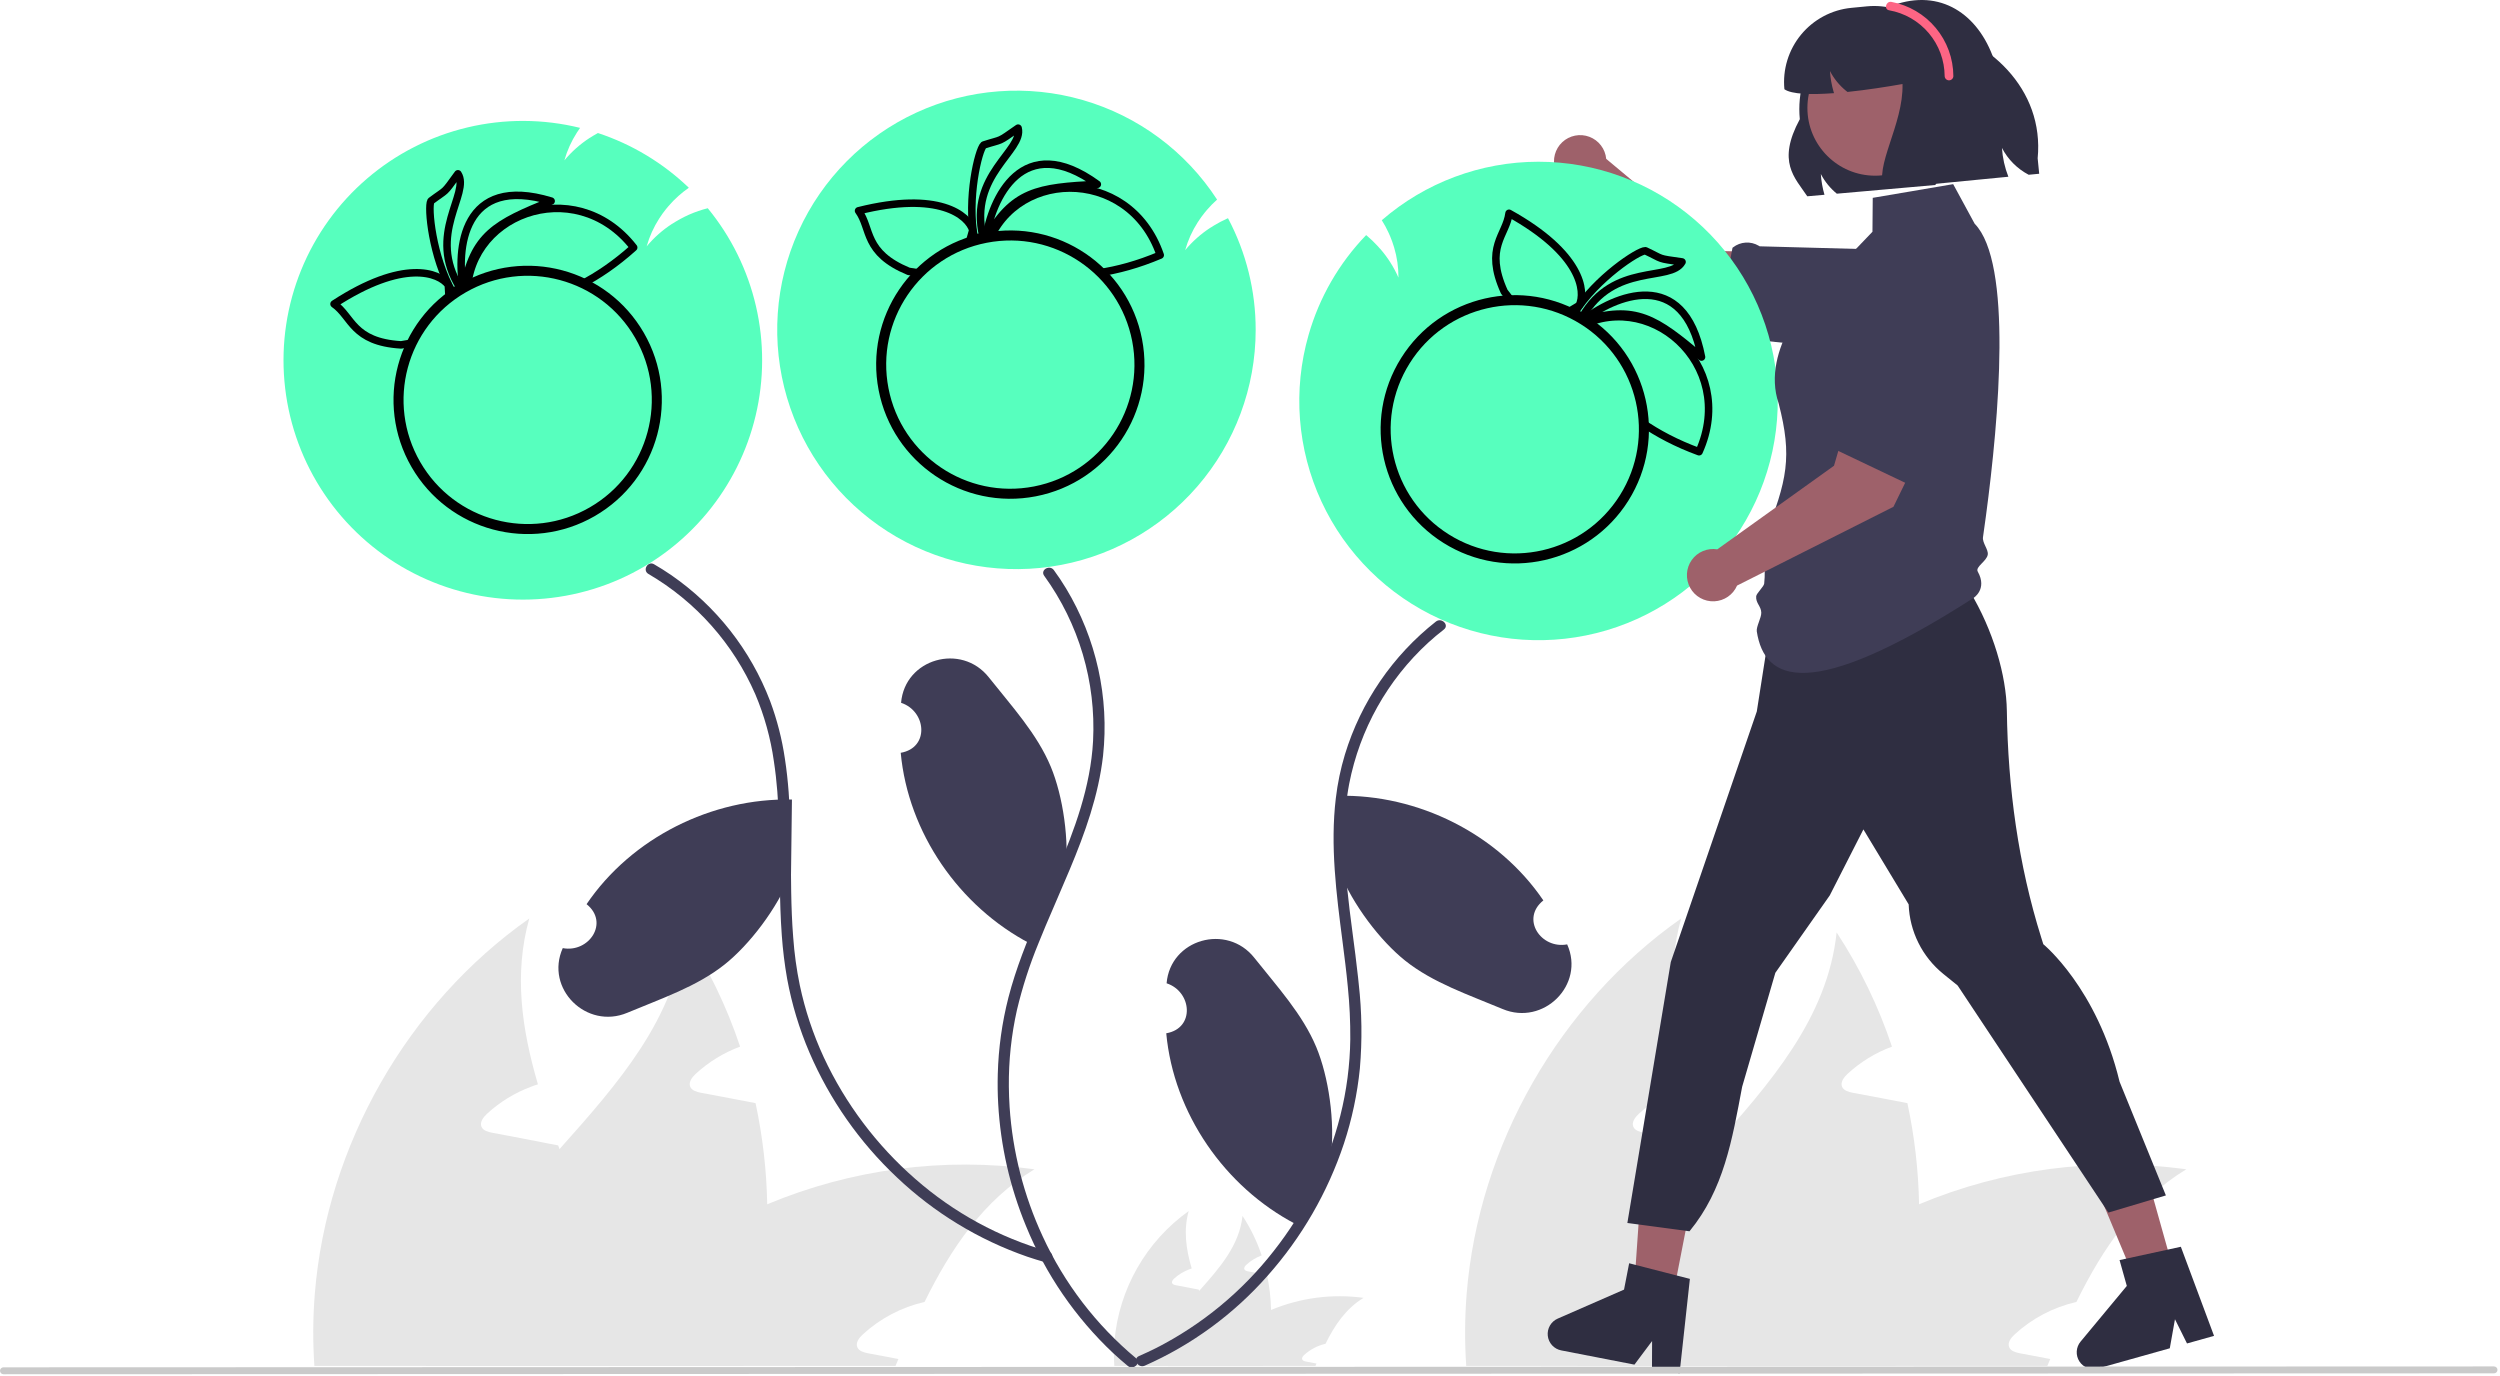 <svg width="861" height="474" viewBox="0 0 861 474" fill="none" xmlns="http://www.w3.org/2000/svg">
<g clip-path="url(#clip0_5_771)">
<path d="M651.623 104.468C651.691 102.337 651.338 100.213 650.584 98.219C649.83 96.224 648.691 94.398 647.23 92.844C645.77 91.291 644.018 90.04 642.073 89.165C640.129 88.29 638.031 87.806 635.9 87.743L591.132 86.406L553.176 54.713C553.02 53.033 552.396 51.431 551.374 50.088C550.352 48.746 548.974 47.717 547.397 47.119C545.819 46.521 544.106 46.378 542.451 46.706C540.796 47.035 539.267 47.821 538.037 48.975C536.807 50.13 535.925 51.606 535.493 53.237C535.061 54.868 535.095 56.587 535.592 58.199C536.089 59.812 537.029 61.252 538.304 62.356C539.579 63.461 541.139 64.185 542.805 64.447L582.591 109.774L632.191 119.841C634.503 120.31 636.89 120.269 639.185 119.721C641.479 119.172 643.626 118.13 645.477 116.666C647.327 115.203 648.835 113.353 649.897 111.246C650.958 109.139 651.547 106.826 651.623 104.468Z" fill="#9E616A"/>
<path d="M590.815 115.683L596.677 85.339L596.868 85.19C598.113 84.221 599.621 83.649 601.195 83.549C602.77 83.449 604.338 83.826 605.695 84.63L606.035 84.829L645.562 85.894L650.189 88.617L652.86 87.965C660.932 85.995 669.089 84.659 674.065 88.192C676.877 90.187 678.47 93.509 678.938 98.343C679.275 101.814 678.827 105.316 677.627 108.59C676.427 111.864 674.507 114.826 672.008 117.258C669.508 119.689 666.494 121.528 663.189 122.637C659.883 123.747 656.37 124.099 652.91 123.667L650.922 123.397L644.411 120.768L634.342 121.963L628.317 119.488L590.815 115.683Z" fill="#3F3D56"/>
<path d="M437.75 451.155C437.882 457.456 437.013 463.739 435.174 469.767C435.109 469.986 435.032 470.205 434.955 470.424H397.036C397.578 467.754 398.439 465.16 399.6 462.696C402.755 455.998 407.907 450.267 412.995 444.574C420.001 436.73 426.84 428.951 427.922 418.75C430.7 422.984 432.916 427.56 434.517 432.364C432.557 433.09 430.759 434.192 429.223 435.609C428.798 436.009 428.347 436.588 428.566 437.142C428.772 437.606 429.339 437.76 429.841 437.863C431.052 438.095 432.263 438.327 433.474 438.546C434.427 438.739 435.393 438.92 436.359 439.1C437.208 443.065 437.673 447.102 437.75 451.155Z" fill="#E6E6E6"/>
<path d="M469.602 446.982C463.522 450.679 459.658 456.398 456.503 462.799C453.757 463.425 451.222 464.757 449.148 466.663C448.71 467.062 448.26 467.642 448.492 468.195C448.685 468.659 449.264 468.814 449.767 468.917C450.964 469.149 452.188 469.38 453.386 469.599C453.27 469.87 453.154 470.153 453.038 470.424H412.853C414.677 467.963 416.697 465.655 418.894 463.52C419.37 463.043 419.86 462.593 420.362 462.129C425.485 457.5 431.367 453.787 437.75 451.155C447.806 446.952 458.802 445.511 469.602 446.982Z" fill="#E6E6E6"/>
<path d="M419.55 470.424H383.77C383.575 467.558 383.592 464.683 383.822 461.82C384.597 452.959 387.283 444.371 391.697 436.649C396.111 428.927 402.147 422.253 409.388 417.088C407.533 423.696 408.487 430.264 410.418 436.859C410.148 436.949 409.878 437.026 409.633 437.129C407.673 437.855 405.875 438.958 404.339 440.375C403.914 440.774 403.463 441.354 403.682 441.908C403.876 442.371 404.455 442.526 404.957 442.629C406.168 442.861 407.379 443.093 408.577 443.312C409.543 443.505 410.509 443.685 411.475 443.878C411.925 443.956 412.376 444.046 412.827 444.136C412.891 444.29 412.93 444.432 412.995 444.574C415.261 450.821 417.734 457.119 418.894 463.52C419.18 465.127 419.378 466.748 419.486 468.376C419.525 469.058 419.55 469.741 419.55 470.424Z" fill="#E6E6E6"/>
<path d="M264.231 414.753C264.615 432.958 262.103 451.109 256.789 468.526C256.602 469.158 256.379 469.791 256.156 470.424H146.601C148.167 462.712 150.653 455.215 154.006 448.096C163.123 428.745 178.009 412.185 192.708 395.737C212.952 373.074 232.712 350.598 235.838 321.125C243.862 333.358 250.266 346.58 254.891 360.459C249.229 362.557 244.033 365.742 239.596 369.837C238.368 370.99 237.066 372.665 237.698 374.265C238.294 375.605 239.931 376.052 241.382 376.349C244.88 377.019 248.378 377.689 251.876 378.322C254.63 378.88 257.421 379.401 260.212 379.922C262.665 391.376 264.011 403.041 264.231 414.753Z" fill="#E6E6E6"/>
<path d="M356.259 402.696C338.694 413.376 327.53 429.899 318.413 448.393C310.48 450.202 303.155 454.05 297.165 459.557C295.899 460.711 294.597 462.386 295.267 463.986C295.825 465.325 297.5 465.772 298.951 466.07C302.412 466.74 305.947 467.409 309.408 468.042C309.073 468.824 308.738 469.642 308.403 470.424H192.299C197.569 463.315 203.406 456.645 209.751 450.478C211.128 449.1 212.542 447.798 213.994 446.458C228.794 433.083 245.789 422.357 264.231 414.753C293.285 402.607 325.057 398.444 356.259 402.696Z" fill="#E6E6E6"/>
<path d="M211.649 470.424H108.272C107.707 462.145 107.757 453.836 108.421 445.565C112.551 394.472 140.349 345.797 182.288 316.325C176.93 335.415 179.683 354.394 185.265 373.447C184.484 373.707 183.702 373.93 182.995 374.228C177.334 376.325 172.138 379.511 167.701 383.606C166.473 384.759 165.171 386.434 165.803 388.034C166.361 389.374 168.036 389.82 169.487 390.118C172.985 390.788 176.483 391.458 179.944 392.09C182.735 392.648 185.526 393.169 188.317 393.728C189.619 393.951 190.922 394.211 192.224 394.472C192.41 394.918 192.522 395.328 192.708 395.737C199.257 413.785 206.402 431.983 209.752 450.478C210.581 455.119 211.152 459.802 211.463 464.507C211.575 466.479 211.649 468.451 211.649 470.424Z" fill="#E6E6E6"/>
<path d="M660.93 414.753C661.314 432.958 658.801 451.109 653.487 468.526C653.301 469.158 653.078 469.791 652.855 470.424H543.3C544.866 462.712 547.352 455.215 550.705 448.096C559.822 428.745 574.707 412.185 589.406 395.737C609.65 373.074 629.41 350.598 632.536 321.125C640.561 333.358 646.965 346.58 651.589 360.459C645.928 362.557 640.732 365.742 636.295 369.837C635.067 370.99 633.764 372.665 634.397 374.265C634.992 375.605 636.63 376.052 638.081 376.349C641.579 377.019 645.077 377.689 648.575 378.322C651.329 378.88 654.12 379.401 656.911 379.922C659.364 391.376 660.71 403.041 660.93 414.753Z" fill="#E6E6E6"/>
<path d="M752.957 402.696C735.393 413.376 724.229 429.899 715.112 448.393C707.178 450.202 699.854 454.05 693.863 459.557C692.598 460.711 691.296 462.386 691.965 463.986C692.524 465.325 694.198 465.772 695.649 466.07C699.11 466.74 702.645 467.409 706.106 468.042C705.771 468.824 705.436 469.642 705.102 470.424H588.997C594.268 463.315 600.104 456.645 606.45 450.478C607.827 449.1 609.241 447.798 610.692 446.458C625.493 433.083 642.487 422.357 660.93 414.753C689.984 402.607 721.755 398.444 752.957 402.696Z" fill="#E6E6E6"/>
<path d="M608.348 470.424H504.97C504.406 462.145 504.455 453.836 505.119 445.565C509.25 394.472 537.048 345.797 578.987 316.325C573.628 335.415 576.382 354.394 581.964 373.447C581.183 373.707 580.401 373.93 579.694 374.228C574.032 376.325 568.836 379.511 564.399 383.606C563.171 384.759 561.869 386.434 562.502 388.034C563.06 389.374 564.734 389.82 566.186 390.118C569.684 390.788 573.182 391.458 576.642 392.09C579.433 392.648 582.224 393.169 585.015 393.728C586.318 393.951 587.62 394.211 588.923 394.472C589.109 394.918 589.22 395.328 589.406 395.737C595.956 413.785 603.101 431.983 606.45 450.478C607.279 455.119 607.851 459.802 608.162 464.507C608.273 466.479 608.348 468.451 608.348 470.424Z" fill="#E6E6E6"/>
<path d="M432.454 113.652C432.445 133.454 425.305 152.591 412.34 167.558C399.376 182.526 381.454 192.324 361.856 195.158C342.258 197.993 322.295 193.675 305.621 182.994C288.946 172.313 276.676 155.984 271.057 136.996C265.437 118.009 266.844 97.632 275.019 79.597C283.195 61.562 297.593 47.074 315.577 38.786C333.56 30.498 353.928 28.964 372.95 34.465C391.973 39.965 408.378 52.133 419.163 68.741C417.923 69.84 416.762 71.023 415.685 72.282C415.402 72.605 415.118 72.952 414.848 73.287C414.449 73.776 414.075 74.266 413.714 74.768C413.289 75.348 412.89 75.94 412.504 76.546C410.594 79.512 409.135 82.746 408.176 86.141C410.678 83.139 413.618 80.529 416.896 78.4C416.964 78.354 417.038 78.315 417.115 78.284C417.437 78.078 417.759 77.872 418.093 77.666C419.525 76.794 421.009 76.011 422.537 75.322C422.666 75.271 422.795 75.206 422.923 75.155C429.206 87.013 432.479 100.233 432.454 113.652Z" fill="#57FFBE"/>
<path d="M388.47 470.475C386.757 469.058 385.082 467.603 383.447 466.083C370.385 453.804 360.123 438.855 353.359 422.253C347.824 408.86 344.584 394.631 343.777 380.162C343.584 376.736 343.545 373.323 343.635 369.909C343.869 361.007 345.1 352.159 347.306 343.532C349.895 333.511 353.784 323.89 357.855 314.385C359.864 309.683 361.95 304.969 363.959 300.217C370.09 285.766 375.603 270.967 376.453 255.189C377.503 234.859 371.563 214.783 359.619 198.299C358.164 196.289 361.512 194.357 362.955 196.354C364.436 198.376 365.827 200.462 367.128 202.613C377.573 219.922 382.057 240.177 379.892 260.276C378.333 273.968 373.697 286.835 368.416 299.457C365.698 306 362.8 312.465 360.07 318.97C359.245 320.927 358.434 322.885 357.648 324.869C354.585 332.31 352.108 339.98 350.243 347.808C348.303 356.464 347.365 365.315 347.448 374.186C347.473 376.53 347.551 378.861 347.705 381.192C348.723 396.63 352.583 411.747 359.091 425.782C366.543 441.985 377.518 456.321 391.213 467.745C393.132 469.329 390.376 472.047 388.47 470.475Z" fill="#3F3D56"/>
<path d="M360.057 434.734C357.958 434.154 355.88 433.514 353.823 432.815C337.053 427 321.718 417.668 308.847 405.445C295.98 393.33 285.74 378.701 278.76 362.465C275.271 354.331 272.701 345.834 271.096 337.13C270.226 332.185 269.611 327.198 269.254 322.19C268.803 316.098 268.649 309.967 268.572 303.862C268.404 290.029 268.623 275.887 266.524 262.183C265.406 254.239 263.254 246.475 260.122 239.089C252.562 221.723 239.669 207.215 223.312 197.668C221.161 196.418 223.106 193.082 225.257 194.332C227.253 195.491 229.211 196.714 231.117 198.028C246.633 208.728 258.535 223.887 265.249 241.498C267.631 247.908 269.332 254.552 270.323 261.32C272.655 276.402 272.217 291.961 272.487 307.172C272.577 312.349 272.758 317.54 273.17 322.718C273.562 328.292 274.324 333.834 275.449 339.307C277.261 347.864 280.031 356.189 283.705 364.126C291.168 380.127 301.895 394.389 315.197 405.999C328.445 417.636 344.116 426.18 361.075 431.011C363.47 431.681 362.453 435.416 360.057 434.734Z" fill="#3F3D56"/>
<path d="M213.485 199.432C201.496 204.748 188.412 207.127 175.319 206.37C162.226 205.614 149.503 201.745 138.206 195.084C126.909 188.424 117.364 179.163 110.364 168.073C103.364 156.983 99.112 144.382 97.96 131.318C96.808 118.254 98.789 105.104 103.74 92.96C108.691 80.816 116.467 70.028 126.424 61.493C136.381 52.958 148.231 46.921 160.989 43.886C173.748 40.849 187.046 40.901 199.781 44.037C199.407 44.552 199.046 45.093 198.699 45.634C196.789 48.601 195.33 51.834 194.371 55.23C196.873 52.227 199.813 49.618 203.091 47.489C203.159 47.443 203.233 47.404 203.31 47.373C203.632 47.167 203.954 46.961 204.288 46.755C204.829 46.42 205.37 46.111 205.924 45.814C217.64 49.678 228.34 56.122 237.235 64.671C235.996 65.521 234.813 66.45 233.693 67.453C232.454 68.552 231.292 69.736 230.216 70.995C229.932 71.317 229.649 71.664 229.378 71.999C228.979 72.489 228.606 72.978 228.245 73.48C228.206 73.545 228.155 73.596 228.116 73.661C227.743 74.176 227.382 74.717 227.034 75.258C225.125 78.224 223.666 81.458 222.707 84.853C225.209 81.851 228.148 79.241 231.426 77.112C231.495 77.066 231.568 77.027 231.645 76.996C231.967 76.79 232.289 76.584 232.624 76.378C233.165 76.043 233.706 75.734 234.26 75.438C235.174 74.936 236.115 74.472 237.068 74.034C237.196 73.983 237.325 73.918 237.454 73.867C239.49 72.976 241.597 72.256 243.752 71.716C251.813 81.535 257.496 93.084 260.359 105.462C263.222 117.839 263.188 130.71 260.258 143.072C257.328 155.434 251.583 166.952 243.47 176.728C235.356 186.504 225.095 194.274 213.485 199.432L213.485 199.432Z" fill="#57FFBE"/>
<path d="M148.411 69.221C147.22 71.305 148.899 88.633 155.807 100.598L158.425 99.087C146.775 80.636 162.082 66.563 157.714 59.861C152.445 67.141 154.149 64.911 148.411 69.221Z" fill="#57FFBE"/>
<path d="M115.043 104.689C138.945 89.095 151.243 93.844 154.404 98.168L155.366 115.81L138.135 118.779C121.341 117.755 121.302 109.053 115.043 104.689Z" fill="#57FFBE"/>
<path d="M148.411 69.221C147.22 71.305 148.899 88.633 155.807 100.598L158.425 99.087C146.775 80.636 162.082 66.563 157.714 59.861C152.445 67.141 154.149 64.911 148.411 69.221Z" stroke="black" stroke-width="2.591" stroke-linecap="round" stroke-linejoin="round"/>
<path d="M115.043 104.689C138.945 89.095 151.243 93.844 154.404 98.168L155.366 115.81L138.135 118.779C121.341 117.755 121.302 109.053 115.043 104.689Z" stroke="black" stroke-width="2.591" stroke-linecap="round" stroke-linejoin="round"/>
<path d="M159.633 99.885C156.982 85.794 159.305 59.94 189.809 69.251C170.831 76.967 163.029 80.724 159.633 99.885Z" fill="#57FFBE"/>
<path d="M160.936 103.869C169.76 106.918 193.573 107.462 218.237 85.245C197.904 59.093 158.956 74.101 160.936 103.869Z" fill="#57FFBE"/>
<path d="M159.633 99.885C156.982 85.794 159.305 59.94 189.809 69.251C170.831 76.967 163.029 80.724 159.633 99.885Z" stroke="black" stroke-width="2.591" stroke-linecap="round" stroke-linejoin="round"/>
<path d="M160.936 103.869C169.76 106.918 193.573 107.462 218.237 85.245C197.904 59.093 158.956 74.101 160.936 103.869Z" stroke="black" stroke-width="2.591" stroke-linecap="round" stroke-linejoin="round"/>
<circle cx="181.732" cy="137.73" r="44.472" transform="rotate(-30 181.732 137.73)" fill="#57FFBE" stroke="black" stroke-width="3.454"/>
<path d="M338.793 49.946C336.989 51.528 332.925 68.456 335.555 82.02L338.522 81.445C333.525 60.204 352.584 51.891 350.64 44.131C343.285 49.296 345.623 47.743 338.793 49.946Z" fill="#57FFBE"/>
<path d="M295.685 72.596C323.365 65.647 333.442 74.147 335.021 79.265L330.178 96.257L312.92 93.445C297.378 87.002 300.178 78.762 295.685 72.596Z" fill="#57FFBE"/>
<path d="M338.793 49.946C336.989 51.528 332.925 68.456 335.555 82.02L338.522 81.445C333.525 60.204 352.584 51.891 350.64 44.131C343.285 49.296 345.623 47.743 338.793 49.946Z" stroke="black" stroke-width="2.591" stroke-linecap="round" stroke-linejoin="round"/>
<path d="M295.685 72.596C323.365 65.647 333.442 74.147 335.021 79.265L330.178 96.257L312.92 93.445C297.378 87.002 300.178 78.762 295.685 72.596Z" stroke="black" stroke-width="2.591" stroke-linecap="round" stroke-linejoin="round"/>
<path d="M339.404 82.594C341.492 68.408 352.119 44.724 377.919 63.473C357.463 64.579 348.862 65.587 339.404 82.594Z" fill="#57FFBE"/>
<path d="M339.337 86.785C346.684 92.544 369.018 100.822 399.579 87.861C388.884 56.509 347.171 57.998 339.337 86.785Z" fill="#57FFBE"/>
<path d="M339.404 82.594C341.492 68.408 352.119 44.724 377.919 63.473C357.463 64.579 348.862 65.587 339.404 82.594Z" stroke="black" stroke-width="2.591" stroke-linecap="round" stroke-linejoin="round"/>
<path d="M339.337 86.785C346.684 92.544 369.018 100.822 399.579 87.861C388.884 56.509 347.171 57.998 339.337 86.785Z" stroke="black" stroke-width="2.591" stroke-linecap="round" stroke-linejoin="round"/>
<circle cx="347.956" cy="125.576" r="44.472" transform="rotate(-10.97 347.956 125.576)" fill="#57FFBE" stroke="black" stroke-width="3.454"/>
<path d="M450.684 115.322C445.212 134.353 446.777 154.718 455.092 172.689C463.407 190.661 477.916 205.037 495.963 213.185C514.011 221.334 534.39 222.71 553.369 217.062C572.348 211.414 588.659 199.12 599.314 182.429C609.97 165.739 614.259 145.769 611.395 126.176C608.531 106.582 598.706 88.675 583.719 75.733C568.732 62.791 549.585 55.679 529.783 55.699C509.981 55.72 490.849 62.871 475.889 75.844C476.775 77.244 477.564 78.703 478.25 80.211C478.433 80.598 478.609 81.011 478.776 81.408C479.025 81.989 479.248 82.562 479.456 83.145C479.704 83.819 479.923 84.499 480.127 85.188C481.141 88.567 481.647 92.078 481.629 95.606C480.056 92.028 477.954 88.707 475.393 85.754C475.34 85.691 475.28 85.633 475.215 85.582C474.962 85.295 474.71 85.008 474.445 84.717C473.311 83.483 472.102 82.32 470.824 81.235C470.715 81.15 470.609 81.052 470.499 80.967C461.18 90.623 454.375 102.42 450.684 115.322Z" fill="#57FFBE"/>
<path d="M497.279 216.794C495.411 218.237 493.604 219.757 491.856 221.354C477.843 234.223 468.316 251.238 464.667 269.911C464.409 271.25 464.19 272.602 463.997 273.955C461.009 294.794 465.517 315.943 467.719 336.654C467.797 337.362 467.874 338.058 467.938 338.766C469.043 348.479 469.177 358.277 468.338 368.016C467.45 376.816 465.606 385.492 462.838 393.892C457.257 410.647 448.337 426.097 436.615 439.306C424.904 452.613 410.435 463.21 394.214 470.359C391.96 471.338 389.99 468.002 392.269 467.023C394.292 466.135 396.301 465.207 398.271 464.216C413.966 456.191 427.723 444.842 438.585 430.96C449.466 417.185 457.309 401.265 461.602 384.245C463.774 375.63 464.928 366.789 465.04 357.905C465.079 351.888 464.796 345.873 464.19 339.886C463.701 334.657 463.031 329.428 462.361 324.212C460.236 307.854 458.098 291.239 460.056 274.921C460.657 269.806 461.708 264.755 463.199 259.826C468.722 241.728 479.659 225.757 494.535 214.063C496.48 212.544 499.236 215.261 497.279 216.794Z" fill="#3F3D56"/>
<path d="M361.906 264.093C357.188 252.712 348.346 243.127 340.559 233.288C331.091 221.3 311.605 226.831 310.331 242.044C319.069 244.916 320.203 257.537 310.209 259.265C312.761 286.802 330.333 312.195 354.76 324.958L366.84 302.385C368.473 289.533 366.044 274.067 361.906 264.093Z" fill="#3F3D56"/>
<path d="M366.834 302.439C366.969 302.172 367.103 301.906 367.239 301.64L366.84 302.384L366.834 302.439Z" fill="#2F2E41"/>
<path d="M453.353 360.691C448.635 349.311 439.792 339.726 432.006 329.887C422.538 317.899 403.052 323.43 401.778 338.643C410.516 341.515 411.65 354.136 401.656 355.863C404.207 383.401 421.779 408.794 446.206 421.556L458.287 398.983C459.92 386.132 457.491 370.666 453.353 360.691Z" fill="#3F3D56"/>
<path d="M483.923 330.831C493.549 338.521 505.919 342.647 517.488 347.505C531.567 353.433 545.963 339.184 539.735 325.245C530.696 326.948 523.61 316.442 531.529 310.105C516.002 287.22 488.355 273.463 460.802 274.077L461.118 299.678C465.891 311.722 475.484 324.093 483.923 330.831Z" fill="#3F3D56"/>
<path d="M249.623 332.119C239.998 339.809 227.627 343.935 216.058 348.793C201.98 354.721 187.584 340.472 193.812 326.533C202.851 328.236 209.936 317.73 202.018 311.393C217.545 288.508 245.191 274.751 272.745 275.365L272.429 300.966C267.655 313.009 258.062 325.381 249.623 332.119Z" fill="#3F3D56"/>
<path d="M458.281 399.037C458.415 398.771 458.55 398.505 458.685 398.239L458.287 398.983L458.281 399.037Z" fill="#2F2E41"/>
<path d="M566.669 86.36C564.271 86.282 549.738 95.868 542.392 107.57L544.952 109.177C555.814 90.251 575.411 97.202 579.293 90.207C570.393 88.954 573.162 89.417 566.669 86.36Z" fill="#57FFBE"/>
<path d="M519.715 73.45C544.676 87.286 546.228 100.377 543.884 105.193L528.739 114.293L518.058 100.449C511.109 85.126 518.784 81.023 519.715 73.45Z" fill="#57FFBE"/>
<path d="M566.669 86.36C564.271 86.282 549.738 95.868 542.392 107.57L544.952 109.177C555.814 90.251 575.411 97.202 579.293 90.207C570.393 88.954 573.162 89.417 566.669 86.36Z" stroke="black" stroke-width="2.591" stroke-linecap="round" stroke-linejoin="round"/>
<path d="M519.715 73.45C544.676 87.286 546.228 100.377 543.884 105.193L528.739 114.293L518.058 100.449C511.109 85.126 518.784 81.023 519.715 73.45Z" stroke="black" stroke-width="2.591" stroke-linecap="round" stroke-linejoin="round"/>
<path d="M544.811 110.618C556.027 101.686 579.967 91.65 586 122.967C570.305 109.8 563.336 104.66 544.811 110.618Z" fill="#57FFBE"/>
<path d="M541.899 113.633C543.33 122.858 553.984 144.162 585.156 155.575C598.764 125.373 567.286 97.963 541.899 113.633Z" fill="#57FFBE"/>
<path d="M544.811 110.618C556.027 101.686 579.967 91.65 586 122.967C570.305 109.8 563.336 104.66 544.811 110.618Z" stroke="black" stroke-width="2.591" stroke-linecap="round" stroke-linejoin="round"/>
<path d="M541.899 113.633C543.33 122.858 553.984 144.162 585.156 155.575C598.764 125.373 567.286 97.963 541.899 113.633Z" stroke="black" stroke-width="2.591" stroke-linecap="round" stroke-linejoin="round"/>
<circle cx="521.692" cy="147.849" r="44.472" transform="rotate(32.121 521.692 147.849)" fill="#57FFBE" stroke="black" stroke-width="3.454"/>
<path d="M615.348 165.172L612.772 174.188L614.06 211.539L668.155 194.795L673.587 159L615.348 165.172Z" fill="#9E616A"/>
<path d="M576.179 446.173L562.788 443.569L566.463 390.678L586.226 394.522L576.179 446.173Z" fill="#9E616A"/>
<path d="M581.999 440.445L577.512 439.297L563.33 435.647L561.081 435.065L559.316 444.143L536.486 454.123C535.357 454.615 534.415 455.454 533.798 456.519C533.18 457.584 532.92 458.819 533.054 460.043C533.188 461.267 533.711 462.415 534.544 463.321C535.378 464.227 536.48 464.842 537.688 465.077L562.899 469.98L568.981 461.846L568.942 471.155L578.437 473.001L581.999 440.445Z" fill="#2F2E41"/>
<path d="M748.454 437.117L735.319 440.802L714.853 391.893L734.238 386.454L748.454 437.117Z" fill="#9E616A"/>
<path d="M751.082 429.385L746.557 430.374L732.245 433.481L729.975 433.971L732.474 442.874L716.556 462.043C715.768 462.989 715.304 464.162 715.23 465.391C715.157 466.62 715.478 467.84 716.148 468.874C716.817 469.907 717.8 470.698 718.952 471.133C720.103 471.568 721.364 471.623 722.549 471.291L747.276 464.351L749.059 454.353L753.204 462.688L762.517 460.074L751.082 429.385Z" fill="#2F2E41"/>
<path d="M611.484 203.811L672.587 185C672.587 185 670.731 190.931 678.413 203.693C686.437 217.024 690.987 232.582 691.161 244.834C691.539 271.337 695.087 297.7 703.027 322.989L703.716 325.185C703.716 325.185 722.222 340.282 729.978 372.537L745.931 411.704L726.115 417.616L674.215 339.415L669.283 335.423C665.694 332.518 662.771 328.876 660.712 324.744C658.652 320.612 657.504 316.085 657.345 311.471L641.755 285.648L630.168 308.381L611.431 335.033L599.996 374.287C596.548 392.573 593.69 409.692 581.86 424.056L560.462 421.196L575.421 331.322L588.828 292.265L598.882 262.977L605.044 245.027L611.484 203.811Z" fill="#2F2E41"/>
<path d="M607.744 185.008C606.927 190.157 608.249 194.919 607.587 201C607.477 202.007 604.906 204.365 604.827 205.366C604.639 207.752 606.529 208.738 606.587 211C606.632 212.766 604.788 215.845 605.039 217.469C607.684 234.585 623.087 242.186 679.587 206C679.587 206 684.587 203 681.137 196.852C680.217 195.213 684.237 193.304 684.587 191C684.853 189.249 682.659 186.972 682.943 185C683.278 182.672 683.622 180.202 683.967 177.616C688.473 143.872 693.159 90.428 680.066 77.041L672.673 63.421L644.972 68.135L644.874 79.82L625.179 100.362C625.179 100.362 606.094 120.021 612.587 139C617.297 157.243 615.546 165.424 607.744 185.008Z" fill="#3F3D56"/>
<path d="M664.29 106.38C662.244 105.779 660.1 105.588 657.98 105.817C655.86 106.046 653.807 106.691 651.936 107.715C650.066 108.739 648.416 110.122 647.081 111.784C645.746 113.447 644.752 115.356 644.155 117.403L631.629 160.404L591.427 189.194C589.761 188.924 588.054 189.126 586.498 189.778C584.942 190.43 583.601 191.506 582.626 192.883C581.651 194.26 581.083 195.883 580.986 197.567C580.888 199.252 581.265 200.929 582.074 202.41C582.883 203.89 584.092 205.114 585.562 205.941C587.032 206.768 588.705 207.167 590.39 207.09C592.075 207.014 593.705 206.465 595.094 205.508C596.483 204.551 597.576 203.223 598.247 201.675L652.107 174.535L674.296 129.047C675.331 126.926 675.89 124.606 675.935 122.247C675.98 119.888 675.509 117.548 674.557 115.39C673.604 113.232 672.192 111.307 670.418 109.751C668.645 108.195 666.554 107.044 664.29 106.38Z" fill="#9E616A"/>
<path d="M659.89 168.056L631.987 154.769L631.891 154.546C631.265 153.098 631.09 151.495 631.388 149.946C631.686 148.396 632.445 146.973 633.564 145.861L633.842 145.582L644.79 107.586L648.587 103.79L648.626 101.042C648.744 92.733 649.497 84.502 654.166 80.572C656.803 78.351 660.418 77.642 665.215 78.401C668.659 78.946 671.937 80.258 674.805 82.241C677.673 84.224 680.059 86.826 681.786 89.856C683.513 92.885 684.536 96.264 684.781 99.743C685.025 103.221 684.484 106.71 683.198 109.951L682.439 111.807L678.26 117.45L676.89 127.497L672.982 132.708L659.89 168.056Z" fill="#3F3D56"/>
<path d="M622.428 67.6L628.348 67.082C627.67 64.747 627.248 62.346 627.09 59.92C628.447 62.533 630.322 64.842 632.601 66.706L666.549 63.71L687.204 22.027C682.286 5.875 669.552 -3.632 653.485 1.31C652.516 1.608 651.527 1.963 650.541 2.369C641.413 3.586 633.113 8.298 627.389 15.512C621.665 22.726 618.964 31.88 619.854 41.045C611.914 55.762 618.073 61.084 622.428 67.6Z" fill="#2F2E41"/>
<path d="M645.801 60.509C658.686 60.509 669.131 50.063 669.131 37.179C669.131 24.294 658.686 13.848 645.801 13.848C632.916 13.848 622.471 24.294 622.471 37.179C622.471 50.063 632.916 60.509 645.801 60.509Z" fill="#9E616A"/>
<path d="M614.549 30.735C617.048 32.507 623.83 32.669 631.644 32.079C631.585 31.931 631.539 31.78 631.492 31.628C630.814 29.294 630.392 26.892 630.234 24.466C631.591 27.079 633.466 29.388 635.745 31.252C635.915 31.391 636.086 31.53 636.268 31.666C642.915 30.975 649.837 29.893 655.227 28.938C655.611 42.895 645.169 57.654 649.056 65.016L691.68 60.871C690.434 57.698 689.689 54.351 689.471 50.949C691.525 54.895 694.736 58.119 698.674 60.188L702.297 59.84L701.772 54.522C704.07 30.684 685.152 12.823 661.616 7.814C656.382 3.545 649.67 1.522 642.949 2.188L637.627 2.701C634.271 3.026 631.012 4.009 628.036 5.594C625.06 7.179 622.425 9.335 620.282 11.938C618.139 14.541 616.53 17.541 615.546 20.766C614.562 23.991 614.223 27.378 614.549 30.735Z" fill="#2F2E41"/>
<path d="M650.611 3.544C655.948 4.49 660.784 7.277 664.279 11.42C667.774 15.563 669.706 20.8 669.74 26.22C669.753 26.608 669.917 26.977 670.197 27.247C670.477 27.518 670.851 27.669 671.24 27.669C671.629 27.669 672.003 27.518 672.283 27.247C672.562 26.977 672.726 26.608 672.74 26.22C672.706 20.144 670.559 14.269 666.667 9.604C662.774 4.939 657.38 1.773 651.408 0.651C649.521 0.311 648.711 3.202 650.611 3.544H650.611Z" fill="#FD6584"/>
<path d="M858.941 472.978L1.191 473.286C0.875 473.285 0.574 473.159 0.351 472.936C0.128 472.712 0.003 472.41 0.003 472.095C0.003 471.78 0.128 471.477 0.351 471.254C0.574 471.031 0.875 470.905 1.191 470.904L858.941 470.597C859.256 470.597 859.559 470.722 859.783 470.946C860.006 471.169 860.131 471.472 860.131 471.788C860.131 472.103 860.006 472.406 859.783 472.63C859.559 472.853 859.256 472.978 858.941 472.978Z" fill="#CACACA"/>
</g>
<defs>
<clipPath id="clip0_5_771">
<rect width="860.131" height="473.286" fill="white"/>
</clipPath>
</defs>
</svg>
